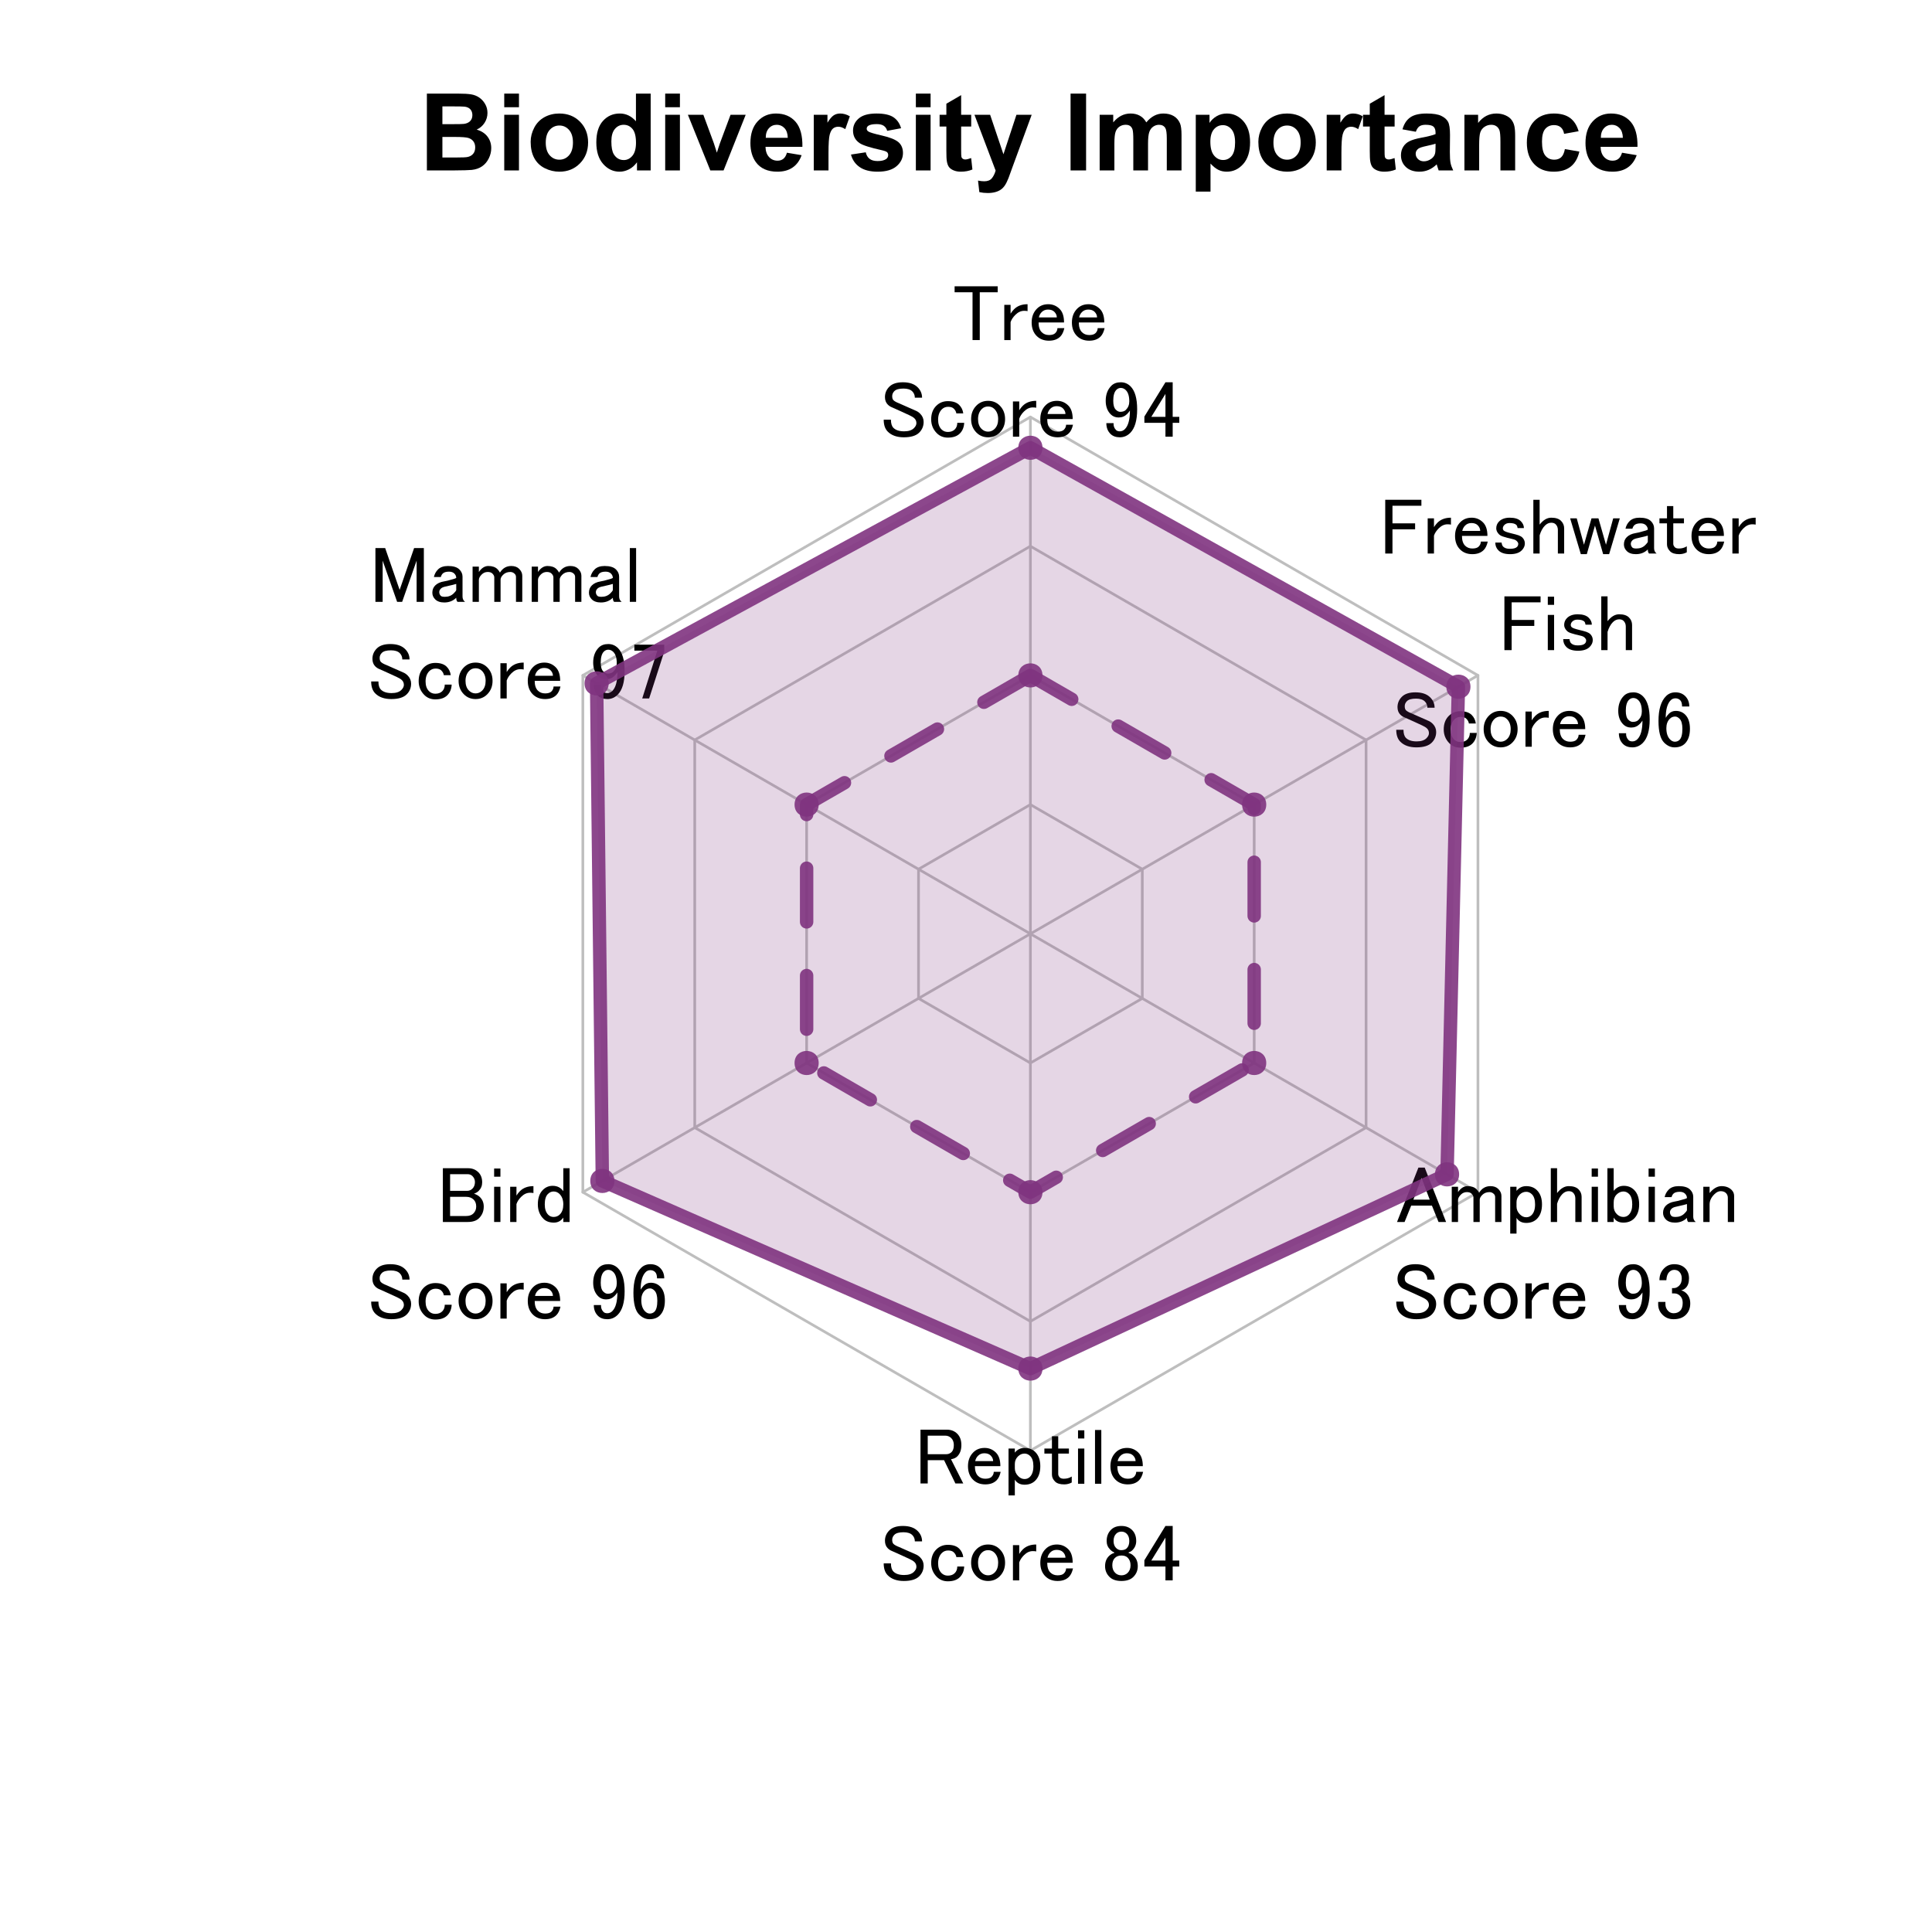 <?xml version="1.0" encoding="UTF-8"?>
<svg xmlns="http://www.w3.org/2000/svg" xmlns:xlink="http://www.w3.org/1999/xlink" width="432pt" height="432pt" viewBox="0 0 432 432" version="1.1">
<defs>
<g>
<symbol overflow="visible" id="glyph0-0">
<path style="stroke:none;" d="M 3 0 L 3 -15 L 15 -15 L 15 0 Z M 3.375 -0.375 L 14.625 -0.375 L 14.625 -14.625 L 3.375 -14.625 Z M 3.375 -0.375 "/>
</symbol>
<symbol overflow="visible" id="glyph0-1">
<path style="stroke:none;" d="M 1.758 -17.18 L 8.625 -17.18 C 9.984 -17.18 10.996 -17.121 11.664 -17.008 C 12.332 -16.895 12.93 -16.66 13.457 -16.301 C 13.984 -15.941 14.426 -15.461 14.777 -14.863 C 15.129 -14.266 15.305 -13.598 15.305 -12.855 C 15.305 -12.051 15.086 -11.312 14.652 -10.641 C 14.219 -9.969 13.633 -9.465 12.891 -9.129 C 13.938 -8.824 14.742 -8.305 15.305 -7.57 C 15.867 -6.836 16.148 -5.973 16.148 -4.98 C 16.148 -4.199 15.965 -3.438 15.602 -2.699 C 15.238 -1.961 14.742 -1.371 14.113 -0.93 C 13.484 -0.488 12.711 -0.219 11.789 -0.117 C 11.211 -0.055 9.816 -0.016 7.605 0 L 1.758 0 Z M 5.227 -14.32 L 5.227 -10.348 L 7.5 -10.348 C 8.852 -10.348 9.691 -10.367 10.02 -10.406 C 10.613 -10.477 11.078 -10.68 11.418 -11.02 C 11.758 -11.359 11.93 -11.809 11.93 -12.363 C 11.93 -12.895 11.781 -13.324 11.488 -13.656 C 11.195 -13.988 10.762 -14.191 10.184 -14.262 C 9.84 -14.301 8.852 -14.32 7.219 -14.32 Z M 5.227 -7.488 L 5.227 -2.895 L 8.438 -2.895 C 9.688 -2.895 10.48 -2.93 10.816 -3 C 11.332 -3.094 11.75 -3.32 12.074 -3.684 C 12.398 -4.047 12.562 -4.535 12.562 -5.145 C 12.562 -5.66 12.438 -6.098 12.188 -6.457 C 11.938 -6.816 11.574 -7.078 11.102 -7.242 C 10.629 -7.406 9.605 -7.488 8.027 -7.488 Z M 5.227 -7.488 "/>
</symbol>
<symbol overflow="visible" id="glyph0-2">
<path style="stroke:none;" d="M 1.723 -14.133 L 1.723 -17.18 L 5.016 -17.18 L 5.016 -14.133 Z M 1.723 0 L 1.723 -12.445 L 5.016 -12.445 L 5.016 0 Z M 1.723 0 "/>
</symbol>
<symbol overflow="visible" id="glyph0-3">
<path style="stroke:none;" d="M 0.961 -6.398 C 0.961 -7.492 1.23 -8.551 1.77 -9.574 C 2.309 -10.598 3.07 -11.379 4.059 -11.918 C 5.047 -12.457 6.152 -12.727 7.371 -12.727 C 9.254 -12.727 10.797 -12.113 12 -10.891 C 13.203 -9.668 13.805 -8.125 13.805 -6.258 C 13.805 -4.375 13.195 -2.812 11.98 -1.574 C 10.766 -0.336 9.238 0.281 7.395 0.281 C 6.254 0.281 5.164 0.023 4.129 -0.492 C 3.094 -1.008 2.309 -1.762 1.77 -2.758 C 1.23 -3.754 0.961 -4.969 0.961 -6.398 Z M 4.336 -6.223 C 4.336 -4.988 4.629 -4.043 5.215 -3.387 C 5.801 -2.73 6.523 -2.402 7.383 -2.402 C 8.242 -2.402 8.961 -2.73 9.543 -3.387 C 10.125 -4.043 10.418 -4.996 10.418 -6.246 C 10.418 -7.465 10.125 -8.402 9.543 -9.059 C 8.961 -9.715 8.242 -10.043 7.383 -10.043 C 6.523 -10.043 5.801 -9.715 5.215 -9.059 C 4.629 -8.402 4.336 -7.457 4.336 -6.223 Z M 4.336 -6.223 "/>
</symbol>
<symbol overflow="visible" id="glyph0-4">
<path style="stroke:none;" d="M 13.137 0 L 10.078 0 L 10.078 -1.828 C 9.57 -1.117 8.969 -0.586 8.277 -0.238 C 7.586 0.109 6.891 0.281 6.188 0.281 C 4.758 0.281 3.531 -0.293 2.512 -1.445 C 1.492 -2.598 0.984 -4.207 0.984 -6.27 C 0.984 -8.379 1.48 -9.98 2.473 -11.078 C 3.465 -12.176 4.719 -12.727 6.234 -12.727 C 7.625 -12.727 8.828 -12.148 9.844 -10.992 L 9.844 -17.18 L 13.137 -17.18 Z M 4.348 -6.492 C 4.348 -5.164 4.531 -4.203 4.898 -3.609 C 5.43 -2.75 6.172 -2.32 7.125 -2.32 C 7.883 -2.32 8.527 -2.641 9.059 -3.285 C 9.59 -3.93 9.855 -4.895 9.855 -6.176 C 9.855 -7.605 9.598 -8.633 9.082 -9.262 C 8.566 -9.891 7.906 -10.207 7.102 -10.207 C 6.32 -10.207 5.664 -9.895 5.137 -9.273 C 4.609 -8.652 4.348 -7.727 4.348 -6.492 Z M 4.348 -6.492 "/>
</symbol>
<symbol overflow="visible" id="glyph0-5">
<path style="stroke:none;" d="M 5.145 0 L 0.129 -12.445 L 3.586 -12.445 L 5.93 -6.094 L 6.609 -3.973 C 6.789 -4.512 6.902 -4.867 6.949 -5.039 C 7.059 -5.391 7.176 -5.742 7.301 -6.094 L 9.668 -12.445 L 13.055 -12.445 L 8.109 0 Z M 5.145 0 "/>
</symbol>
<symbol overflow="visible" id="glyph0-6">
<path style="stroke:none;" d="M 8.93 -3.961 L 12.211 -3.41 C 11.789 -2.207 11.121 -1.289 10.211 -0.66 C 9.301 -0.031 8.164 0.281 6.797 0.281 C 4.633 0.281 3.031 -0.426 1.992 -1.84 C 1.172 -2.973 0.762 -4.402 0.762 -6.129 C 0.762 -8.191 1.301 -9.805 2.379 -10.973 C 3.457 -12.141 4.82 -12.727 6.469 -12.727 C 8.32 -12.727 9.781 -12.113 10.852 -10.891 C 11.922 -9.668 12.434 -7.797 12.387 -5.273 L 4.137 -5.273 C 4.16 -4.297 4.426 -3.535 4.934 -2.992 C 5.441 -2.449 6.074 -2.18 6.832 -2.18 C 7.348 -2.18 7.781 -2.32 8.133 -2.602 C 8.484 -2.883 8.75 -3.336 8.93 -3.961 Z M 9.117 -7.289 C 9.094 -8.242 8.848 -8.965 8.379 -9.461 C 7.91 -9.957 7.34 -10.207 6.668 -10.207 C 5.949 -10.207 5.355 -9.945 4.887 -9.422 C 4.418 -8.898 4.188 -8.188 4.195 -7.289 Z M 9.117 -7.289 "/>
</symbol>
<symbol overflow="visible" id="glyph0-7">
<path style="stroke:none;" d="M 4.875 0 L 1.582 0 L 1.582 -12.445 L 4.641 -12.445 L 4.641 -10.676 C 5.164 -11.512 5.633 -12.062 6.051 -12.328 C 6.469 -12.594 6.945 -12.727 7.477 -12.727 C 8.227 -12.727 8.949 -12.52 9.645 -12.105 L 8.625 -9.234 C 8.07 -9.594 7.555 -9.773 7.078 -9.773 C 6.617 -9.773 6.227 -9.645 5.906 -9.391 C 5.586 -9.137 5.332 -8.68 5.148 -8.016 C 4.965 -7.352 4.875 -5.961 4.875 -3.844 Z M 4.875 0 "/>
</symbol>
<symbol overflow="visible" id="glyph0-8">
<path style="stroke:none;" d="M 0.562 -3.551 L 3.867 -4.055 C 4.008 -3.414 4.293 -2.926 4.723 -2.594 C 5.152 -2.262 5.754 -2.098 6.527 -2.098 C 7.379 -2.098 8.02 -2.254 8.449 -2.566 C 8.738 -2.785 8.883 -3.078 8.883 -3.445 C 8.883 -3.695 8.805 -3.902 8.648 -4.066 C 8.484 -4.223 8.117 -4.367 7.547 -4.5 C 4.891 -5.086 3.207 -5.621 2.496 -6.105 C 1.512 -6.777 1.02 -7.711 1.02 -8.906 C 1.02 -9.984 1.445 -10.891 2.297 -11.625 C 3.148 -12.359 4.469 -12.727 6.258 -12.727 C 7.961 -12.727 9.227 -12.449 10.055 -11.895 C 10.883 -11.34 11.453 -10.52 11.766 -9.434 L 8.66 -8.859 C 8.527 -9.344 8.273 -9.715 7.902 -9.973 C 7.531 -10.23 7.004 -10.359 6.316 -10.359 C 5.449 -10.359 4.828 -10.238 4.453 -9.996 C 4.203 -9.824 4.078 -9.602 4.078 -9.328 C 4.078 -9.094 4.188 -8.895 4.406 -8.73 C 4.703 -8.512 5.727 -8.203 7.48 -7.805 C 9.234 -7.406 10.461 -6.918 11.156 -6.34 C 11.844 -5.754 12.188 -4.938 12.188 -3.891 C 12.188 -2.75 11.711 -1.77 10.758 -0.949 C 9.805 -0.129 8.395 0.281 6.527 0.281 C 4.832 0.281 3.488 -0.062 2.5 -0.75 C 1.512 -1.438 0.867 -2.371 0.562 -3.551 Z M 0.562 -3.551 "/>
</symbol>
<symbol overflow="visible" id="glyph0-9">
<path style="stroke:none;" d="M 7.43 -12.445 L 7.43 -9.82 L 5.18 -9.82 L 5.18 -4.805 C 5.18 -3.789 5.199 -3.195 5.242 -3.027 C 5.285 -2.859 5.383 -2.723 5.535 -2.613 C 5.688 -2.504 5.875 -2.449 6.094 -2.449 C 6.398 -2.449 6.84 -2.555 7.418 -2.766 L 7.699 -0.211 C 6.934 0.117 6.066 0.281 5.098 0.281 C 4.504 0.281 3.969 0.184 3.492 -0.016 C 3.016 -0.215 2.664 -0.473 2.441 -0.789 C 2.219 -1.105 2.066 -1.535 1.98 -2.074 C 1.91 -2.457 1.875 -3.23 1.875 -4.395 L 1.875 -9.82 L 0.363 -9.82 L 0.363 -12.445 L 1.875 -12.445 L 1.875 -14.918 L 5.18 -16.84 L 5.18 -12.445 Z M 7.43 -12.445 "/>
</symbol>
<symbol overflow="visible" id="glyph0-10">
<path style="stroke:none;" d="M 0.164 -12.445 L 3.668 -12.445 L 6.645 -3.609 L 9.551 -12.445 L 12.961 -12.445 L 8.566 -0.469 L 7.781 1.699 C 7.492 2.426 7.215 2.98 6.953 3.363 C 6.691 3.746 6.391 4.055 6.051 4.293 C 5.711 4.531 5.293 4.719 4.797 4.852 C 4.301 4.984 3.742 5.051 3.117 5.051 C 2.484 5.051 1.863 4.984 1.254 4.852 L 0.961 2.273 C 1.477 2.375 1.941 2.426 2.355 2.426 C 3.121 2.426 3.688 2.199 4.055 1.75 C 4.422 1.301 4.703 0.73 4.898 0.035 Z M 0.164 -12.445 "/>
</symbol>
<symbol overflow="visible" id="glyph0-11">
<path style="stroke:none;" d=""/>
</symbol>
<symbol overflow="visible" id="glyph0-12">
<path style="stroke:none;" d="M 1.641 0 L 1.641 -17.18 L 5.109 -17.18 L 5.109 0 Z M 1.641 0 "/>
</symbol>
<symbol overflow="visible" id="glyph0-13">
<path style="stroke:none;" d="M 1.477 -12.445 L 4.512 -12.445 L 4.512 -10.746 C 5.598 -12.066 6.891 -12.727 8.391 -12.727 C 9.188 -12.727 9.879 -12.562 10.465 -12.234 C 11.051 -11.906 11.531 -11.41 11.906 -10.746 C 12.453 -11.41 13.043 -11.906 13.676 -12.234 C 14.309 -12.562 14.984 -12.727 15.703 -12.727 C 16.617 -12.727 17.391 -12.539 18.023 -12.168 C 18.656 -11.797 19.129 -11.254 19.441 -10.535 C 19.668 -10.004 19.781 -9.145 19.781 -7.957 L 19.781 0 L 16.488 0 L 16.488 -7.113 C 16.488 -8.348 16.375 -9.145 16.148 -9.504 C 15.844 -9.973 15.375 -10.207 14.742 -10.207 C 14.281 -10.207 13.848 -10.066 13.441 -9.785 C 13.035 -9.504 12.742 -9.09 12.562 -8.547 C 12.383 -8.004 12.293 -7.148 12.293 -5.977 L 12.293 0 L 9 0 L 9 -6.82 C 9 -8.031 8.941 -8.812 8.824 -9.164 C 8.707 -9.516 8.523 -9.777 8.277 -9.949 C 8.031 -10.121 7.699 -10.207 7.277 -10.207 C 6.77 -10.207 6.312 -10.07 5.906 -9.797 C 5.5 -9.523 5.207 -9.129 5.031 -8.613 C 4.855 -8.098 4.77 -7.242 4.77 -6.047 L 4.77 0 L 1.477 0 Z M 1.477 -12.445 "/>
</symbol>
<symbol overflow="visible" id="glyph0-14">
<path style="stroke:none;" d="M 1.629 -12.445 L 4.699 -12.445 L 4.699 -10.617 C 5.098 -11.242 5.637 -11.75 6.316 -12.141 C 6.996 -12.531 7.75 -12.727 8.578 -12.727 C 10.023 -12.727 11.25 -12.16 12.258 -11.027 C 13.266 -9.895 13.77 -8.316 13.77 -6.293 C 13.77 -4.215 13.262 -2.598 12.246 -1.445 C 11.23 -0.293 10 0.281 8.555 0.281 C 7.867 0.281 7.242 0.145 6.684 -0.129 C 6.125 -0.402 5.539 -0.871 4.922 -1.535 L 4.922 4.734 L 1.629 4.734 Z M 4.887 -6.434 C 4.887 -5.035 5.164 -4 5.719 -3.332 C 6.273 -2.664 6.949 -2.332 7.746 -2.332 C 8.512 -2.332 9.148 -2.637 9.656 -3.25 C 10.164 -3.863 10.418 -4.871 10.418 -6.27 C 10.418 -7.574 10.156 -8.543 9.633 -9.176 C 9.109 -9.809 8.461 -10.125 7.688 -10.125 C 6.883 -10.125 6.215 -9.812 5.684 -9.191 C 5.152 -8.57 4.887 -7.652 4.887 -6.434 Z M 4.887 -6.434 "/>
</symbol>
<symbol overflow="visible" id="glyph0-15">
<path style="stroke:none;" d="M 4.184 -8.648 L 1.195 -9.188 C 1.531 -10.391 2.109 -11.281 2.93 -11.859 C 3.75 -12.438 4.969 -12.727 6.586 -12.727 C 8.055 -12.727 9.148 -12.551 9.867 -12.203 C 10.586 -11.855 11.09 -11.414 11.383 -10.879 C 11.676 -10.344 11.824 -9.363 11.824 -7.934 L 11.789 -4.09 C 11.789 -2.996 11.84 -2.188 11.945 -1.668 C 12.051 -1.148 12.25 -0.594 12.539 0 L 9.281 0 C 9.195 -0.219 9.09 -0.543 8.965 -0.973 C 8.91 -1.168 8.871 -1.297 8.848 -1.359 C 8.285 -0.812 7.684 -0.402 7.043 -0.129 C 6.402 0.145 5.719 0.281 4.992 0.281 C 3.711 0.281 2.699 -0.066 1.961 -0.762 C 1.223 -1.457 0.855 -2.336 0.855 -3.398 C 0.855 -4.102 1.023 -4.727 1.359 -5.277 C 1.695 -5.828 2.164 -6.25 2.77 -6.543 C 3.375 -6.836 4.25 -7.094 5.391 -7.312 C 6.93 -7.602 7.996 -7.871 8.59 -8.121 L 8.59 -8.449 C 8.59 -9.082 8.434 -9.531 8.121 -9.801 C 7.809 -10.07 7.219 -10.207 6.352 -10.207 C 5.766 -10.207 5.309 -10.09 4.98 -9.859 C 4.652 -9.629 4.387 -9.227 4.184 -8.648 Z M 8.59 -5.977 C 8.168 -5.836 7.5 -5.668 6.586 -5.473 C 5.672 -5.277 5.074 -5.086 4.793 -4.898 C 4.363 -4.594 4.148 -4.207 4.148 -3.738 C 4.148 -3.277 4.32 -2.879 4.664 -2.543 C 5.008 -2.207 5.445 -2.039 5.977 -2.039 C 6.57 -2.039 7.137 -2.234 7.676 -2.625 C 8.074 -2.922 8.336 -3.285 8.461 -3.715 C 8.547 -3.996 8.59 -4.531 8.59 -5.32 Z M 8.59 -5.977 "/>
</symbol>
<symbol overflow="visible" id="glyph0-16">
<path style="stroke:none;" d="M 13.043 0 L 9.75 0 L 9.75 -6.352 C 9.75 -7.695 9.68 -8.562 9.539 -8.957 C 9.398 -9.352 9.168 -9.66 8.852 -9.879 C 8.535 -10.098 8.156 -10.207 7.711 -10.207 C 7.141 -10.207 6.629 -10.051 6.176 -9.738 C 5.723 -9.426 5.41 -9.012 5.242 -8.496 C 5.074 -7.98 4.992 -7.027 4.992 -5.637 L 4.992 0 L 1.699 0 L 1.699 -12.445 L 4.758 -12.445 L 4.758 -10.617 C 5.844 -12.023 7.211 -12.727 8.859 -12.727 C 9.586 -12.727 10.25 -12.594 10.852 -12.332 C 11.453 -12.07 11.906 -11.738 12.215 -11.332 C 12.523 -10.926 12.738 -10.465 12.859 -9.949 C 12.98 -9.434 13.043 -8.695 13.043 -7.734 Z M 13.043 0 "/>
</symbol>
<symbol overflow="visible" id="glyph0-17">
<path style="stroke:none;" d="M 12.574 -8.766 L 9.328 -8.18 C 9.219 -8.828 8.969 -9.316 8.582 -9.645 C 8.195 -9.973 7.695 -10.137 7.078 -10.137 C 6.258 -10.137 5.602 -9.852 5.113 -9.285 C 4.625 -8.719 4.383 -7.773 4.383 -6.445 C 4.383 -4.969 4.629 -3.926 5.125 -3.316 C 5.621 -2.707 6.289 -2.402 7.125 -2.402 C 7.75 -2.402 8.262 -2.578 8.66 -2.934 C 9.059 -3.289 9.34 -3.902 9.504 -4.77 L 12.738 -4.219 C 12.402 -2.734 11.758 -1.613 10.805 -0.855 C 9.852 -0.098 8.574 0.281 6.973 0.281 C 5.152 0.281 3.699 -0.293 2.617 -1.441 C 1.535 -2.59 0.996 -4.18 0.996 -6.211 C 0.996 -8.266 1.539 -9.863 2.625 -11.008 C 3.711 -12.152 5.18 -12.727 7.031 -12.727 C 8.547 -12.727 9.75 -12.398 10.645 -11.746 C 11.539 -11.094 12.184 -10.102 12.574 -8.766 Z M 12.574 -8.766 "/>
</symbol>
<symbol overflow="visible" id="glyph1-0">
<path style="stroke:none;" d="M 3.727 -11.812 L 3.727 -1.055 L 14.344 -1.055 L 14.344 -11.812 Z M 2.32 -13.148 L 15.75 -13.148 L 15.75 0.281 L 2.32 0.281 Z M 2.32 -13.148 "/>
</symbol>
<symbol overflow="visible" id="glyph1-1">
<path style="stroke:none;" d="M 0.492 -12.234 L 10.125 -12.234 L 10.125 -10.898 L 6.117 -10.898 L 6.117 -0.211 L 4.5 -0.211 L 4.5 -10.898 L 0.492 -10.898 Z M 0.492 -12.234 "/>
</symbol>
<symbol overflow="visible" id="glyph1-2">
<path style="stroke:none;" d="M 3.164 -7.102 C 3.914 -7.852 4.922 -8.227 6.188 -8.227 L 6.188 -6.68 C 6 -6.727 5.742 -6.75 5.414 -6.75 C 4.711 -6.75 4.055 -6.445 3.445 -5.836 C 2.93 -5.32 2.578 -4.781 2.391 -4.219 L 2.391 -0.211 L 0.984 -0.211 L 0.984 -8.086 L 2.391 -8.086 L 2.391 -6.117 C 2.625 -6.492 2.883 -6.82 3.164 -7.102 Z M 3.164 -7.102 "/>
</symbol>
<symbol overflow="visible" id="glyph1-3">
<path style="stroke:none;" d="M 0.844 -4.148 C 0.844 -5.414 1.242 -6.445 2.039 -7.242 C 2.695 -7.898 3.539 -8.227 4.57 -8.227 C 5.555 -8.227 6.398 -7.875 7.102 -7.172 C 7.758 -6.516 8.086 -5.508 8.086 -4.148 L 2.391 -4.148 C 2.391 -3.164 2.625 -2.438 3.094 -1.969 C 3.516 -1.547 4.055 -1.336 4.711 -1.336 C 5.367 -1.336 5.836 -1.477 6.117 -1.758 C 6.445 -2.086 6.609 -2.461 6.609 -2.883 L 8.156 -2.883 C 7.969 -2.039 7.664 -1.406 7.242 -0.984 C 6.633 -0.375 5.789 -0.07 4.711 -0.07 C 3.586 -0.07 2.672 -0.422 1.969 -1.125 C 1.219 -1.875 0.844 -2.883 0.844 -4.148 Z M 4.5 -7.031 C 3.938 -7.031 3.469 -6.844 3.094 -6.469 C 2.766 -6.141 2.555 -5.742 2.461 -5.273 L 6.469 -5.273 C 6.469 -5.742 6.281 -6.164 5.906 -6.539 C 5.578 -6.867 5.109 -7.031 4.5 -7.031 Z M 4.5 -7.031 "/>
</symbol>
<symbol overflow="visible" id="glyph1-4">
<path style="stroke:none;" d="M 1.336 -9.07 C 1.336 -9.961 1.664 -10.734 2.32 -11.391 C 2.977 -12.047 3.984 -12.375 5.344 -12.375 C 6.797 -12.375 7.898 -12 8.648 -11.25 C 9.305 -10.594 9.633 -9.82 9.633 -8.93 L 8.016 -8.93 C 8.016 -9.492 7.828 -9.961 7.453 -10.336 C 7.031 -10.758 6.375 -10.969 5.484 -10.969 C 4.5 -10.969 3.82 -10.781 3.445 -10.406 C 3.117 -10.078 2.953 -9.703 2.953 -9.281 C 2.953 -8.859 3.047 -8.555 3.234 -8.367 C 3.469 -8.133 3.891 -7.898 4.5 -7.664 C 5.578 -7.195 6.797 -6.656 8.156 -6.047 C 8.531 -5.906 8.883 -5.672 9.211 -5.344 C 9.727 -4.828 9.984 -4.219 9.984 -3.516 C 9.984 -2.578 9.656 -1.781 9 -1.125 C 8.297 -0.422 7.148 -0.07 5.555 -0.07 C 4.008 -0.07 2.812 -0.492 1.969 -1.336 C 1.359 -1.945 1.055 -2.836 1.055 -4.008 L 2.672 -4.008 C 2.672 -3.164 2.859 -2.555 3.234 -2.18 C 3.75 -1.664 4.547 -1.406 5.625 -1.406 C 6.609 -1.406 7.336 -1.641 7.805 -2.109 C 8.18 -2.484 8.367 -2.859 8.367 -3.234 C 8.367 -3.656 8.227 -4.008 7.945 -4.289 C 7.711 -4.523 7.336 -4.758 6.82 -4.992 C 6.352 -5.227 5.742 -5.508 4.992 -5.836 C 4.148 -6.211 3.469 -6.516 2.953 -6.75 C 2.578 -6.891 2.25 -7.102 1.969 -7.383 C 1.547 -7.805 1.336 -8.367 1.336 -9.07 Z M 1.336 -9.07 "/>
</symbol>
<symbol overflow="visible" id="glyph1-5">
<path style="stroke:none;" d="M 0.844 -4.078 C 0.844 -5.344 1.219 -6.352 1.969 -7.102 C 2.672 -7.805 3.539 -8.156 4.57 -8.156 C 5.695 -8.156 6.539 -7.875 7.102 -7.312 C 7.617 -6.797 7.922 -6.164 8.016 -5.414 L 6.469 -5.414 C 6.422 -5.789 6.234 -6.141 5.906 -6.469 C 5.625 -6.75 5.203 -6.891 4.641 -6.891 C 4.078 -6.891 3.609 -6.703 3.234 -6.328 C 2.672 -5.766 2.391 -4.992 2.391 -4.008 C 2.391 -3.07 2.648 -2.344 3.164 -1.828 C 3.539 -1.453 4.008 -1.266 4.57 -1.266 C 5.227 -1.266 5.742 -1.453 6.117 -1.828 C 6.492 -2.203 6.68 -2.695 6.68 -3.305 L 8.227 -3.305 C 8.18 -2.32 7.852 -1.523 7.242 -0.914 C 6.633 -0.305 5.742 0 4.57 0 C 3.586 0 2.766 -0.328 2.109 -0.984 C 1.266 -1.828 0.844 -2.859 0.844 -4.078 Z M 0.844 -4.078 "/>
</symbol>
<symbol overflow="visible" id="glyph1-6">
<path style="stroke:none;" d="M 0.773 -4.148 C 0.773 -5.367 1.172 -6.375 1.969 -7.172 C 2.672 -7.875 3.539 -8.227 4.57 -8.227 C 5.602 -8.227 6.469 -7.875 7.172 -7.172 C 7.969 -6.375 8.367 -5.367 8.367 -4.148 C 8.367 -2.93 7.969 -1.922 7.172 -1.125 C 6.469 -0.422 5.602 -0.07 4.57 -0.07 C 3.539 -0.07 2.672 -0.422 1.969 -1.125 C 1.172 -1.922 0.773 -2.93 0.773 -4.148 Z M 4.57 -6.961 C 4.008 -6.961 3.539 -6.773 3.164 -6.398 C 2.602 -5.836 2.32 -5.086 2.32 -4.148 C 2.32 -3.211 2.578 -2.484 3.094 -1.969 C 3.516 -1.547 4.008 -1.336 4.57 -1.336 C 5.133 -1.336 5.625 -1.547 6.047 -1.969 C 6.562 -2.484 6.82 -3.211 6.82 -4.148 C 6.82 -5.086 6.539 -5.836 5.977 -6.398 C 5.602 -6.773 5.133 -6.961 4.57 -6.961 Z M 4.57 -6.961 "/>
</symbol>
<symbol overflow="visible" id="glyph1-7">
<path style="stroke:none;" d=""/>
</symbol>
<symbol overflow="visible" id="glyph1-8">
<path style="stroke:none;" d="M 0.984 -8.227 C 0.984 -9.633 1.406 -10.758 2.25 -11.602 C 2.766 -12.117 3.469 -12.375 4.359 -12.375 C 5.203 -12.375 5.93 -12.07 6.539 -11.461 C 7.523 -10.477 8.016 -8.766 8.016 -6.328 C 8.016 -3.844 7.5 -2.086 6.469 -1.055 C 5.812 -0.398 5.039 -0.07 4.148 -0.07 C 3.258 -0.07 2.555 -0.328 2.039 -0.844 C 1.43 -1.453 1.125 -2.25 1.125 -3.234 L 2.742 -3.234 C 2.695 -2.625 2.883 -2.109 3.305 -1.688 C 3.492 -1.5 3.773 -1.406 4.148 -1.406 C 4.57 -1.406 4.945 -1.57 5.273 -1.898 C 6.023 -2.648 6.398 -4.031 6.398 -6.047 C 6.211 -5.766 6 -5.508 5.766 -5.273 C 5.25 -4.758 4.617 -4.5 3.867 -4.5 C 3.164 -4.5 2.578 -4.734 2.109 -5.203 C 1.359 -5.953 0.984 -6.961 0.984 -8.227 Z M 4.359 -11.109 C 3.984 -11.109 3.656 -10.969 3.375 -10.688 C 2.906 -10.219 2.672 -9.398 2.672 -8.227 C 2.672 -7.289 2.859 -6.633 3.234 -6.258 C 3.562 -5.93 3.891 -5.766 4.219 -5.766 C 4.781 -5.766 5.203 -5.906 5.484 -6.188 C 6 -6.703 6.258 -7.336 6.258 -8.086 C 6.258 -9.258 6 -10.102 5.484 -10.617 C 5.156 -10.945 4.781 -11.109 4.359 -11.109 Z M 4.359 -11.109 "/>
</symbol>
<symbol overflow="visible" id="glyph1-9">
<path style="stroke:none;" d="M 5.344 -12.375 L 6.961 -12.375 L 6.961 -4.641 L 8.438 -4.641 L 8.438 -3.305 L 6.961 -3.305 L 6.961 -0.211 L 5.344 -0.211 L 5.344 -3.305 L 0.633 -3.305 L 0.633 -4.711 Z M 5.344 -9.773 L 2.18 -4.641 L 5.344 -4.641 Z M 5.344 -9.773 "/>
</symbol>
<symbol overflow="visible" id="glyph1-10">
<path style="stroke:none;" d="M 1.266 -12.234 L 3.445 -12.234 L 6.68 -2.883 L 9.914 -12.234 L 12.094 -12.234 L 12.094 -0.211 L 10.477 -0.211 L 10.477 -9.422 L 7.242 -0.211 L 6.117 -0.211 L 2.883 -9.422 L 2.883 -0.211 L 1.266 -0.211 Z M 1.266 -12.234 "/>
</symbol>
<symbol overflow="visible" id="glyph1-11">
<path style="stroke:none;" d="M 0.984 -5.766 C 1.125 -6.422 1.43 -6.984 1.898 -7.453 C 2.414 -7.969 3.164 -8.227 4.148 -8.227 C 5.32 -8.227 6.164 -7.969 6.68 -7.453 C 7.148 -6.984 7.383 -6.445 7.383 -5.836 L 7.383 -1.406 C 7.383 -0.891 7.57 -0.492 7.945 -0.211 L 6.258 -0.211 C 6.07 -0.398 5.977 -0.703 5.977 -1.125 C 5.273 -0.422 4.383 -0.07 3.305 -0.07 C 2.414 -0.07 1.734 -0.305 1.266 -0.773 C 0.844 -1.195 0.633 -1.688 0.633 -2.25 C 0.633 -2.906 0.844 -3.445 1.266 -3.867 C 1.734 -4.336 2.391 -4.641 3.234 -4.781 C 3.797 -4.875 4.289 -4.992 4.711 -5.133 C 5.32 -5.273 5.742 -5.414 5.977 -5.555 C 5.977 -5.93 5.836 -6.258 5.555 -6.539 C 5.273 -6.82 4.875 -6.961 4.359 -6.961 C 3.703 -6.961 3.234 -6.82 2.953 -6.539 C 2.766 -6.352 2.625 -6.094 2.531 -5.766 Z M 5.977 -4.219 C 5.695 -4.125 5.438 -4.055 5.203 -4.008 C 4.406 -3.82 3.797 -3.68 3.375 -3.586 C 3 -3.492 2.719 -3.352 2.531 -3.164 C 2.297 -2.93 2.18 -2.672 2.18 -2.391 C 2.18 -2.062 2.297 -1.781 2.531 -1.547 C 2.672 -1.406 2.977 -1.336 3.445 -1.336 C 4.242 -1.336 4.898 -1.594 5.414 -2.109 C 5.742 -2.438 5.93 -2.672 5.977 -2.812 Z M 5.977 -4.219 "/>
</symbol>
<symbol overflow="visible" id="glyph1-12">
<path style="stroke:none;" d="M 2.461 -0.211 L 1.055 -0.211 L 1.055 -8.086 L 2.461 -8.086 L 2.461 -6.891 C 3.07 -7.781 3.773 -8.227 4.57 -8.227 C 5.461 -8.227 6.141 -7.992 6.609 -7.523 C 6.844 -7.289 7.031 -7.031 7.172 -6.75 C 7.781 -7.734 8.625 -8.227 9.703 -8.227 C 10.453 -8.227 11.039 -8.016 11.461 -7.594 C 11.93 -7.125 12.164 -6.609 12.164 -6.047 L 12.164 -0.211 L 10.758 -0.211 L 10.758 -5.766 C 10.758 -6.047 10.664 -6.281 10.477 -6.469 C 10.195 -6.75 9.867 -6.891 9.492 -6.891 C 8.836 -6.891 8.297 -6.68 7.875 -6.258 C 7.5 -5.883 7.312 -5.531 7.312 -5.203 L 7.312 -0.211 L 5.906 -0.211 L 5.906 -5.695 C 5.906 -5.977 5.766 -6.258 5.484 -6.539 C 5.25 -6.773 4.898 -6.891 4.43 -6.891 C 3.914 -6.891 3.469 -6.703 3.094 -6.328 C 2.672 -5.906 2.461 -5.508 2.461 -5.133 Z M 2.461 -0.211 "/>
</symbol>
<symbol overflow="visible" id="glyph1-13">
<path style="stroke:none;" d="M 1.195 -12.234 L 2.602 -12.234 L 2.602 -0.211 L 1.195 -0.211 Z M 1.195 -12.234 "/>
</symbol>
<symbol overflow="visible" id="glyph1-14">
<path style="stroke:none;" d="M 1.195 -12.234 L 7.875 -12.234 L 7.875 -10.688 L 4.5 -0.211 L 2.953 -0.211 L 6.328 -10.898 L 1.195 -10.898 Z M 1.195 -12.234 "/>
</symbol>
<symbol overflow="visible" id="glyph1-15">
<path style="stroke:none;" d="M 1.195 -12.234 L 6.82 -12.234 C 7.758 -12.234 8.531 -11.93 9.141 -11.32 C 9.703 -10.758 9.984 -10.008 9.984 -9.07 C 9.984 -8.32 9.727 -7.688 9.211 -7.172 C 8.93 -6.891 8.578 -6.68 8.156 -6.539 C 8.719 -6.352 9.164 -6.094 9.492 -5.766 C 10.055 -5.203 10.336 -4.5 10.336 -3.656 C 10.336 -2.625 9.984 -1.758 9.281 -1.055 C 8.719 -0.492 7.875 -0.211 6.75 -0.211 L 1.195 -0.211 Z M 2.812 -10.898 L 2.812 -7.172 L 6.609 -7.172 C 7.078 -7.172 7.477 -7.336 7.805 -7.664 C 8.18 -8.039 8.367 -8.531 8.367 -9.141 C 8.367 -9.656 8.18 -10.102 7.805 -10.477 C 7.523 -10.758 7.172 -10.898 6.75 -10.898 Z M 2.812 -5.836 L 2.812 -1.547 L 6.398 -1.547 C 7.102 -1.547 7.641 -1.734 8.016 -2.109 C 8.438 -2.531 8.648 -3.047 8.648 -3.656 C 8.648 -4.312 8.461 -4.828 8.086 -5.203 C 7.664 -5.625 7.102 -5.836 6.398 -5.836 Z M 2.812 -5.836 "/>
</symbol>
<symbol overflow="visible" id="glyph1-16">
<path style="stroke:none;" d="M 1.195 -12.164 L 2.602 -12.164 L 2.602 -10.336 L 1.195 -10.336 Z M 1.195 -8.086 L 2.602 -8.086 L 2.602 -0.211 L 1.195 -0.211 Z M 1.195 -8.086 "/>
</symbol>
<symbol overflow="visible" id="glyph1-17">
<path style="stroke:none;" d="M 6.609 -12.234 L 8.016 -12.234 L 8.016 -0.211 L 6.609 -0.211 L 6.609 -1.195 C 6.094 -0.445 5.391 -0.07 4.5 -0.07 C 3.516 -0.07 2.742 -0.352 2.18 -0.914 C 1.336 -1.758 0.914 -2.836 0.914 -4.148 C 0.914 -5.555 1.289 -6.633 2.039 -7.383 C 2.648 -7.992 3.375 -8.297 4.219 -8.297 C 5.25 -8.297 6.047 -7.898 6.609 -7.102 Z M 4.43 -7.031 C 3.961 -7.031 3.539 -6.844 3.164 -6.469 C 2.695 -6 2.461 -5.227 2.461 -4.148 C 2.461 -3.117 2.719 -2.344 3.234 -1.828 C 3.562 -1.5 3.961 -1.336 4.43 -1.336 C 4.992 -1.336 5.461 -1.523 5.836 -1.898 C 6.352 -2.414 6.609 -3.164 6.609 -4.148 C 6.609 -5.133 6.328 -5.906 5.766 -6.469 C 5.391 -6.844 4.945 -7.031 4.43 -7.031 Z M 4.43 -7.031 "/>
</symbol>
<symbol overflow="visible" id="glyph1-18">
<path style="stroke:none;" d="M 0.984 -5.977 C 0.984 -8.555 1.547 -10.406 2.672 -11.531 C 3.234 -12.094 3.938 -12.375 4.781 -12.375 C 5.672 -12.375 6.398 -12.094 6.961 -11.531 C 7.57 -10.922 7.875 -10.148 7.875 -9.211 L 6.258 -9.211 C 6.258 -9.867 6.117 -10.336 5.836 -10.617 C 5.555 -10.898 5.203 -11.039 4.781 -11.039 C 4.359 -11.039 4.008 -10.898 3.727 -10.617 C 2.977 -9.867 2.602 -8.555 2.602 -6.68 C 2.789 -7.008 3.023 -7.312 3.305 -7.594 C 3.727 -8.016 4.242 -8.227 4.852 -8.227 C 5.695 -8.227 6.398 -7.945 6.961 -7.383 C 7.664 -6.68 8.016 -5.625 8.016 -4.219 C 8.016 -2.766 7.641 -1.664 6.891 -0.914 C 6.328 -0.352 5.555 -0.07 4.57 -0.07 C 3.727 -0.07 2.953 -0.422 2.25 -1.125 C 1.406 -1.969 0.984 -3.586 0.984 -5.977 Z M 4.711 -6.961 C 4.242 -6.961 3.844 -6.797 3.516 -6.469 C 3 -5.953 2.742 -5.25 2.742 -4.359 C 2.742 -3.234 3.023 -2.391 3.586 -1.828 C 3.914 -1.5 4.266 -1.336 4.641 -1.336 C 5.062 -1.336 5.414 -1.477 5.695 -1.758 C 6.117 -2.18 6.328 -3 6.328 -4.219 C 6.328 -5.297 6.117 -6.047 5.695 -6.469 C 5.367 -6.797 5.039 -6.961 4.711 -6.961 Z M 4.711 -6.961 "/>
</symbol>
<symbol overflow="visible" id="glyph1-19">
<path style="stroke:none;" d="M 1.477 -12.305 L 7.383 -12.305 C 8.32 -12.305 9.094 -12 9.703 -11.391 C 10.312 -10.781 10.617 -9.938 10.617 -8.859 C 10.617 -7.781 10.312 -6.938 9.703 -6.328 C 9.375 -6 8.906 -5.789 8.297 -5.695 L 11.039 -0.281 L 9.281 -0.281 L 6.75 -5.484 L 3.094 -5.484 L 3.094 -0.281 L 1.477 -0.281 Z M 3.094 -10.969 L 3.094 -6.82 L 7.242 -6.82 C 7.711 -6.82 8.109 -6.984 8.438 -7.312 C 8.766 -7.641 8.93 -8.156 8.93 -8.859 C 8.93 -9.516 8.742 -10.031 8.367 -10.406 C 7.992 -10.781 7.547 -10.969 7.031 -10.969 Z M 3.094 -10.969 "/>
</symbol>
<symbol overflow="visible" id="glyph1-20">
<path style="stroke:none;" d="M 2.32 2.391 L 0.914 2.391 L 0.914 -8.086 L 2.32 -8.086 L 2.32 -7.172 C 2.883 -7.875 3.609 -8.227 4.5 -8.227 C 5.484 -8.227 6.281 -7.922 6.891 -7.312 C 7.641 -6.562 8.016 -5.508 8.016 -4.148 C 8.016 -2.742 7.641 -1.664 6.891 -0.914 C 6.281 -0.305 5.484 0 4.5 0 C 3.516 0 2.789 -0.375 2.32 -1.125 Z M 4.5 -6.961 C 3.938 -6.961 3.445 -6.75 3.023 -6.328 C 2.555 -5.859 2.32 -5.297 2.32 -4.641 L 2.32 -3.656 C 2.32 -3 2.578 -2.414 3.094 -1.898 C 3.516 -1.477 3.984 -1.266 4.5 -1.266 C 4.969 -1.266 5.367 -1.43 5.695 -1.758 C 6.211 -2.273 6.469 -3.07 6.469 -4.148 C 6.469 -5.18 6.234 -5.93 5.766 -6.398 C 5.391 -6.773 4.969 -6.961 4.5 -6.961 Z M 4.5 -6.961 "/>
</symbol>
<symbol overflow="visible" id="glyph1-21">
<path style="stroke:none;" d="M 1.688 -10.828 L 3.094 -10.828 L 3.094 -8.086 L 5.484 -8.086 L 5.484 -6.961 L 3.094 -6.961 L 3.094 -2.391 C 3.094 -2.109 3.211 -1.852 3.445 -1.617 C 3.633 -1.43 3.938 -1.336 4.359 -1.336 C 5.016 -1.336 5.602 -1.5 6.117 -1.828 L 6.117 -0.492 C 5.602 -0.211 5.039 -0.07 4.43 -0.07 C 3.492 -0.07 2.812 -0.281 2.391 -0.703 C 1.922 -1.172 1.688 -1.688 1.688 -2.25 L 1.688 -6.961 L 0 -6.961 L 0 -8.086 L 1.688 -8.086 Z M 1.688 -10.828 "/>
</symbol>
<symbol overflow="visible" id="glyph1-22">
<path style="stroke:none;" d="M 1.195 -9 C 1.195 -10.031 1.523 -10.875 2.18 -11.531 C 2.742 -12.094 3.516 -12.375 4.5 -12.375 C 5.484 -12.375 6.281 -12.07 6.891 -11.461 C 7.5 -10.852 7.805 -10.031 7.805 -9 C 7.805 -8.203 7.523 -7.523 6.961 -6.961 C 6.727 -6.727 6.445 -6.562 6.117 -6.469 L 6.117 -6.328 C 6.539 -6.234 6.938 -6 7.312 -5.625 C 7.875 -5.062 8.156 -4.312 8.156 -3.375 C 8.156 -2.438 7.828 -1.641 7.172 -0.984 C 6.562 -0.375 5.672 -0.07 4.5 -0.07 C 3.328 -0.07 2.438 -0.375 1.828 -0.984 C 1.172 -1.641 0.844 -2.438 0.844 -3.375 C 0.844 -4.312 1.125 -5.062 1.688 -5.625 C 2.062 -6 2.461 -6.234 2.883 -6.328 L 2.883 -6.469 C 2.602 -6.562 2.297 -6.773 1.969 -7.102 C 1.453 -7.617 1.195 -8.25 1.195 -9 Z M 4.5 -11.109 C 4.031 -11.109 3.633 -10.945 3.305 -10.617 C 2.93 -10.242 2.742 -9.703 2.742 -9 C 2.742 -8.344 2.93 -7.828 3.305 -7.453 C 3.633 -7.125 4.008 -6.961 4.43 -6.961 C 4.992 -6.961 5.414 -7.102 5.695 -7.383 C 6.07 -7.758 6.258 -8.297 6.258 -9 C 6.258 -9.703 6.07 -10.242 5.695 -10.617 C 5.367 -10.945 4.969 -11.109 4.5 -11.109 Z M 4.5 -5.766 C 3.891 -5.766 3.398 -5.578 3.023 -5.203 C 2.648 -4.828 2.461 -4.289 2.461 -3.586 C 2.461 -2.883 2.672 -2.32 3.094 -1.898 C 3.469 -1.523 3.938 -1.336 4.5 -1.336 C 5.062 -1.336 5.531 -1.523 5.906 -1.898 C 6.328 -2.32 6.539 -2.883 6.539 -3.586 C 6.539 -4.289 6.328 -4.852 5.906 -5.273 C 5.578 -5.602 5.109 -5.766 4.5 -5.766 Z M 4.5 -5.766 "/>
</symbol>
<symbol overflow="visible" id="glyph1-23">
<path style="stroke:none;" d="M 0.211 -0.211 L 4.992 -12.375 L 6.398 -12.375 L 11.18 -0.211 L 9.492 -0.211 L 8.016 -3.867 L 3.375 -3.867 L 1.898 -0.211 Z M 5.695 -10.055 L 3.867 -5.203 L 7.523 -5.203 Z M 5.695 -10.055 "/>
</symbol>
<symbol overflow="visible" id="glyph1-24">
<path style="stroke:none;" d="M 1.055 -12.234 L 2.461 -12.234 L 2.461 -6.68 C 3.258 -7.711 4.125 -8.227 5.062 -8.227 C 6.047 -8.227 6.773 -7.992 7.242 -7.523 C 7.711 -7.055 7.945 -6.492 7.945 -5.836 L 7.945 -0.211 L 6.539 -0.211 L 6.539 -5.484 C 6.539 -6 6.375 -6.422 6.047 -6.75 C 5.812 -6.984 5.484 -7.102 5.062 -7.102 C 4.547 -7.102 4.078 -6.891 3.656 -6.469 C 3.141 -5.953 2.742 -5.227 2.461 -4.289 L 2.461 -0.211 L 1.055 -0.211 Z M 1.055 -12.234 "/>
</symbol>
<symbol overflow="visible" id="glyph1-25">
<path style="stroke:none;" d="M 0.914 -12.234 L 2.32 -12.234 L 2.32 -7.172 C 2.93 -7.922 3.68 -8.297 4.57 -8.297 C 5.508 -8.297 6.281 -7.992 6.891 -7.383 C 7.641 -6.633 8.016 -5.555 8.016 -4.148 C 8.016 -2.789 7.641 -1.734 6.891 -0.984 C 6.281 -0.375 5.484 -0.07 4.5 -0.07 C 3.469 -0.07 2.742 -0.445 2.32 -1.195 L 2.32 -0.211 L 0.914 -0.211 Z M 4.5 -7.031 C 3.938 -7.031 3.422 -6.797 2.953 -6.328 C 2.531 -5.906 2.32 -5.32 2.32 -4.57 L 2.32 -3.727 C 2.32 -3.023 2.555 -2.438 3.023 -1.969 C 3.445 -1.547 3.938 -1.336 4.5 -1.336 C 4.969 -1.336 5.367 -1.5 5.695 -1.828 C 6.211 -2.344 6.469 -3.117 6.469 -4.148 C 6.469 -5.227 6.234 -6 5.766 -6.469 C 5.391 -6.844 4.969 -7.031 4.5 -7.031 Z M 4.5 -7.031 "/>
</symbol>
<symbol overflow="visible" id="glyph1-26">
<path style="stroke:none;" d="M 2.461 -0.211 L 1.055 -0.211 L 1.055 -8.086 L 2.461 -8.086 L 2.461 -6.68 C 3.305 -7.711 4.195 -8.227 5.133 -8.227 C 6.07 -8.227 6.82 -7.945 7.383 -7.383 C 7.758 -7.008 7.945 -6.562 7.945 -6.047 L 7.945 -0.211 L 6.539 -0.211 L 6.539 -5.625 C 6.539 -6.047 6.398 -6.398 6.117 -6.68 C 5.836 -6.961 5.438 -7.102 4.922 -7.102 C 4.453 -7.102 3.984 -6.867 3.516 -6.398 C 2.812 -5.695 2.461 -4.945 2.461 -4.148 Z M 2.461 -0.211 "/>
</symbol>
<symbol overflow="visible" id="glyph1-27">
<path style="stroke:none;" d="M 1.195 -8.789 C 1.195 -9.867 1.547 -10.758 2.25 -11.461 C 2.859 -12.07 3.609 -12.375 4.5 -12.375 C 5.531 -12.375 6.352 -12.07 6.961 -11.461 C 7.523 -10.898 7.805 -10.148 7.805 -9.211 C 7.805 -8.273 7.57 -7.57 7.102 -7.102 C 6.773 -6.773 6.422 -6.586 6.047 -6.539 C 6.516 -6.398 6.914 -6.164 7.242 -5.836 C 7.805 -5.273 8.086 -4.523 8.086 -3.586 C 8.086 -2.555 7.758 -1.711 7.102 -1.055 C 6.445 -0.398 5.531 -0.07 4.359 -0.07 C 3.375 -0.07 2.555 -0.398 1.898 -1.055 C 1.242 -1.711 0.914 -2.484 0.914 -3.375 L 0.914 -3.938 L 2.531 -3.938 L 2.531 -3.445 C 2.531 -2.836 2.742 -2.32 3.164 -1.898 C 3.492 -1.57 3.891 -1.406 4.359 -1.406 C 4.969 -1.406 5.461 -1.594 5.836 -1.969 C 6.211 -2.344 6.398 -2.93 6.398 -3.727 C 6.398 -4.383 6.211 -4.898 5.836 -5.273 C 5.461 -5.648 5.039 -5.836 4.57 -5.836 L 4.008 -5.836 L 4.008 -7.031 L 4.43 -7.031 C 4.852 -7.031 5.25 -7.219 5.625 -7.594 C 6 -7.969 6.188 -8.508 6.188 -9.211 C 6.188 -9.82 6 -10.312 5.625 -10.688 C 5.344 -10.969 4.969 -11.109 4.5 -11.109 C 4.078 -11.109 3.703 -10.945 3.375 -10.617 C 3 -10.242 2.789 -9.633 2.742 -8.789 Z M 1.195 -8.789 "/>
</symbol>
<symbol overflow="visible" id="glyph1-28">
<path style="stroke:none;" d="M 1.406 -12.234 L 9.492 -12.234 L 9.492 -10.898 L 3.023 -10.898 L 3.023 -6.961 L 8.086 -6.961 L 8.086 -5.625 L 3.023 -5.625 L 3.023 -0.211 L 1.406 -0.211 Z M 1.406 -12.234 "/>
</symbol>
<symbol overflow="visible" id="glyph1-29">
<path style="stroke:none;" d="M 1.055 -5.836 C 1.055 -6.445 1.266 -6.961 1.688 -7.383 C 2.25 -7.945 3.047 -8.227 4.078 -8.227 C 5.203 -8.227 6.023 -7.969 6.539 -7.453 C 7.008 -6.984 7.242 -6.469 7.242 -5.906 L 5.836 -5.906 C 5.789 -6.234 5.695 -6.469 5.555 -6.609 C 5.273 -6.891 4.758 -7.031 4.008 -7.031 C 3.539 -7.031 3.164 -6.891 2.883 -6.609 C 2.648 -6.375 2.531 -6.117 2.531 -5.836 C 2.531 -5.648 2.602 -5.484 2.742 -5.344 C 2.93 -5.156 3.516 -4.945 4.5 -4.711 C 5.109 -4.57 5.625 -4.43 6.047 -4.289 C 6.422 -4.148 6.703 -3.984 6.891 -3.797 C 7.266 -3.422 7.453 -2.977 7.453 -2.461 C 7.453 -1.898 7.219 -1.383 6.75 -0.914 C 6.188 -0.352 5.32 -0.07 4.148 -0.07 C 2.977 -0.07 2.109 -0.352 1.547 -0.914 C 1.078 -1.383 0.844 -1.969 0.844 -2.672 L 2.25 -2.672 C 2.297 -2.25 2.414 -1.945 2.602 -1.758 C 2.93 -1.43 3.422 -1.266 4.078 -1.266 C 4.875 -1.266 5.414 -1.406 5.695 -1.688 C 5.883 -1.875 5.977 -2.109 5.977 -2.391 C 5.977 -2.578 5.859 -2.789 5.625 -3.023 C 5.438 -3.211 5.133 -3.352 4.711 -3.445 C 3.867 -3.633 3.234 -3.797 2.812 -3.938 C 2.297 -4.078 1.922 -4.266 1.688 -4.5 C 1.266 -4.922 1.055 -5.367 1.055 -5.836 Z M 1.055 -5.836 "/>
</symbol>
<symbol overflow="visible" id="glyph1-30">
<path style="stroke:none;" d="M 0.281 -8.086 L 1.758 -8.086 L 3.375 -2.18 L 5.062 -8.086 L 6.609 -8.086 L 8.297 -2.18 L 9.914 -8.086 L 11.391 -8.086 L 9 -0.07 L 7.664 -0.07 L 5.836 -6.469 L 4.008 -0.07 L 2.672 -0.07 Z M 0.281 -8.086 "/>
</symbol>
</g>
</defs>
<g id="surface11">
<rect x="0" y="0" width="432" height="432" style="fill:rgb(100%,100%,100%);fill-opacity:1;stroke:none;"/>
<g style="fill:rgb(0%,0%,0%);fill-opacity:1;">
  <use xlink:href="#glyph0-1" x="93.695" y="38.109"/>
  <use xlink:href="#glyph0-2" x="111.027" y="38.109"/>
  <use xlink:href="#glyph0-3" x="117.695" y="38.109"/>
  <use xlink:href="#glyph0-4" x="132.355" y="38.109"/>
  <use xlink:href="#glyph0-2" x="147.016" y="38.109"/>
  <use xlink:href="#glyph0-5" x="153.684" y="38.109"/>
  <use xlink:href="#glyph0-6" x="167.031" y="38.109"/>
  <use xlink:href="#glyph0-7" x="180.379" y="38.109"/>
  <use xlink:href="#glyph0-8" x="189.719" y="38.109"/>
  <use xlink:href="#glyph0-2" x="203.066" y="38.109"/>
  <use xlink:href="#glyph0-9" x="209.734" y="38.109"/>
  <use xlink:href="#glyph0-10" x="217.727" y="38.109"/>
  <use xlink:href="#glyph0-11" x="231.074" y="38.109"/>
  <use xlink:href="#glyph0-12" x="237.742" y="38.109"/>
  <use xlink:href="#glyph0-13" x="244.41" y="38.109"/>
  <use xlink:href="#glyph0-14" x="265.75" y="38.109"/>
  <use xlink:href="#glyph0-3" x="280.41" y="38.109"/>
  <use xlink:href="#glyph0-7" x="295.07" y="38.109"/>
  <use xlink:href="#glyph0-9" x="304.41" y="38.109"/>
  <use xlink:href="#glyph0-15" x="312.402" y="38.109"/>
  <use xlink:href="#glyph0-16" x="325.75" y="38.109"/>
  <use xlink:href="#glyph0-17" x="340.41" y="38.109"/>
  <use xlink:href="#glyph0-6" x="353.758" y="38.109"/>
</g>
<path style="fill:none;stroke-width:0.6;stroke-linecap:round;stroke-linejoin:round;stroke:rgb(74.51%,74.51%,74.51%);stroke-opacity:1;stroke-miterlimit:10;" d="M 230.398 208.801 Z M 230.398 208.801 "/>
<path style="fill:none;stroke-width:0.6;stroke-linecap:round;stroke-linejoin:round;stroke:rgb(74.51%,74.51%,74.51%);stroke-opacity:1;stroke-miterlimit:10;" d="M 230.398 179.91 L 205.383 194.355 L 205.383 223.246 L 230.398 237.688 L 255.418 223.246 L 255.418 194.355 Z M 230.398 179.91 "/>
<path style="fill:none;stroke-width:0.6;stroke-linecap:round;stroke-linejoin:round;stroke:rgb(74.51%,74.51%,74.51%);stroke-opacity:1;stroke-miterlimit:10;" d="M 230.398 151.023 L 180.363 179.91 L 180.363 237.688 L 230.398 266.578 L 280.438 237.688 L 280.438 179.91 Z M 230.398 151.023 "/>
<path style="fill:none;stroke-width:0.6;stroke-linecap:round;stroke-linejoin:round;stroke:rgb(74.51%,74.51%,74.51%);stroke-opacity:1;stroke-miterlimit:10;" d="M 230.398 122.133 L 155.344 165.465 L 155.344 252.133 L 230.398 295.465 L 305.457 252.133 L 305.457 165.465 Z M 230.398 122.133 "/>
<path style="fill:none;stroke-width:0.6;stroke-linecap:round;stroke-linejoin:round;stroke:rgb(74.51%,74.51%,74.51%);stroke-opacity:1;stroke-miterlimit:10;" d="M 230.398 93.246 L 130.324 151.023 L 130.324 266.578 L 230.398 324.355 L 330.473 266.578 L 330.473 151.023 Z M 230.398 93.246 "/>
<path style="fill:none;stroke-width:0.6;stroke-linecap:round;stroke-linejoin:round;stroke:rgb(74.51%,74.51%,74.51%);stroke-opacity:1;stroke-miterlimit:10;" d="M 230.398 208.801 L 230.398 93.246 "/>
<path style="fill:none;stroke-width:0.6;stroke-linecap:round;stroke-linejoin:round;stroke:rgb(74.51%,74.51%,74.51%);stroke-opacity:1;stroke-miterlimit:10;" d="M 230.398 208.801 L 130.324 151.023 "/>
<path style="fill:none;stroke-width:0.6;stroke-linecap:round;stroke-linejoin:round;stroke:rgb(74.51%,74.51%,74.51%);stroke-opacity:1;stroke-miterlimit:10;" d="M 230.398 208.801 L 130.324 266.578 "/>
<path style="fill:none;stroke-width:0.6;stroke-linecap:round;stroke-linejoin:round;stroke:rgb(74.51%,74.51%,74.51%);stroke-opacity:1;stroke-miterlimit:10;" d="M 230.398 208.801 L 230.398 324.355 "/>
<path style="fill:none;stroke-width:0.6;stroke-linecap:round;stroke-linejoin:round;stroke:rgb(74.51%,74.51%,74.51%);stroke-opacity:1;stroke-miterlimit:10;" d="M 230.398 208.801 L 330.473 266.578 "/>
<path style="fill:none;stroke-width:0.6;stroke-linecap:round;stroke-linejoin:round;stroke:rgb(74.51%,74.51%,74.51%);stroke-opacity:1;stroke-miterlimit:10;" d="M 230.398 208.801 L 330.473 151.023 "/>
<g style="fill:rgb(0%,0%,0%);fill-opacity:1;">
  <use xlink:href="#glyph1-1" x="212.961" y="76.25"/>
  <use xlink:href="#glyph1-2" x="223.578" y="76.25"/>
  <use xlink:href="#glyph1-3" x="229.836" y="76.25"/>
  <use xlink:href="#glyph1-3" x="238.836" y="76.25"/>
</g>
<g style="fill:rgb(0%,0%,0%);fill-opacity:1;">
  <use xlink:href="#glyph1-4" x="196.543" y="97.852"/>
  <use xlink:href="#glyph1-5" x="207.371" y="97.852"/>
  <use xlink:href="#glyph1-6" x="216.371" y="97.852"/>
  <use xlink:href="#glyph1-2" x="225.512" y="97.852"/>
  <use xlink:href="#glyph1-3" x="231.77" y="97.852"/>
  <use xlink:href="#glyph1-7" x="240.77" y="97.852"/>
  <use xlink:href="#glyph1-8" x="246.254" y="97.852"/>
  <use xlink:href="#glyph1-9" x="255.254" y="97.852"/>
</g>
<g style="fill:rgb(0%,0%,0%);fill-opacity:1;">
  <use xlink:href="#glyph1-7" x="77.195" y="134.785"/>
  <use xlink:href="#glyph1-10" x="82.68" y="134.785"/>
  <use xlink:href="#glyph1-11" x="96.039" y="134.785"/>
  <use xlink:href="#glyph1-12" x="104.617" y="134.785"/>
  <use xlink:href="#glyph1-12" x="117.836" y="134.785"/>
  <use xlink:href="#glyph1-11" x="131.055" y="134.785"/>
  <use xlink:href="#glyph1-13" x="139.633" y="134.785"/>
</g>
<g style="fill:rgb(0%,0%,0%);fill-opacity:1;">
  <use xlink:href="#glyph1-7" x="70.973" y="156.383"/>
  <use xlink:href="#glyph1-7" x="76.457" y="156.383"/>
  <use xlink:href="#glyph1-4" x="81.941" y="156.383"/>
  <use xlink:href="#glyph1-5" x="92.77" y="156.383"/>
  <use xlink:href="#glyph1-6" x="101.77" y="156.383"/>
  <use xlink:href="#glyph1-2" x="110.91" y="156.383"/>
  <use xlink:href="#glyph1-3" x="117.168" y="156.383"/>
  <use xlink:href="#glyph1-7" x="126.168" y="156.383"/>
  <use xlink:href="#glyph1-8" x="131.652" y="156.383"/>
  <use xlink:href="#glyph1-14" x="140.652" y="156.383"/>
</g>
<g style="fill:rgb(0%,0%,0%);fill-opacity:1;">
  <use xlink:href="#glyph1-7" x="92.348" y="273.449"/>
  <use xlink:href="#glyph1-15" x="97.832" y="273.449"/>
  <use xlink:href="#glyph1-16" x="109.293" y="273.449"/>
  <use xlink:href="#glyph1-2" x="113.09" y="273.449"/>
  <use xlink:href="#glyph1-17" x="119.348" y="273.449"/>
</g>
<g style="fill:rgb(0%,0%,0%);fill-opacity:1;">
  <use xlink:href="#glyph1-7" x="70.973" y="295.051"/>
  <use xlink:href="#glyph1-7" x="76.457" y="295.051"/>
  <use xlink:href="#glyph1-4" x="81.941" y="295.051"/>
  <use xlink:href="#glyph1-5" x="92.77" y="295.051"/>
  <use xlink:href="#glyph1-6" x="101.77" y="295.051"/>
  <use xlink:href="#glyph1-2" x="110.91" y="295.051"/>
  <use xlink:href="#glyph1-3" x="117.168" y="295.051"/>
  <use xlink:href="#glyph1-7" x="126.168" y="295.051"/>
  <use xlink:href="#glyph1-8" x="131.652" y="295.051"/>
  <use xlink:href="#glyph1-18" x="140.652" y="295.051"/>
</g>
<g style="fill:rgb(0%,0%,0%);fill-opacity:1;">
  <use xlink:href="#glyph1-19" x="204.348" y="331.984"/>
  <use xlink:href="#glyph1-3" x="215.598" y="331.984"/>
  <use xlink:href="#glyph1-20" x="224.598" y="331.984"/>
  <use xlink:href="#glyph1-21" x="233.527" y="331.984"/>
  <use xlink:href="#glyph1-16" x="239.855" y="331.984"/>
  <use xlink:href="#glyph1-13" x="243.652" y="331.984"/>
  <use xlink:href="#glyph1-3" x="247.449" y="331.984"/>
</g>
<g style="fill:rgb(0%,0%,0%);fill-opacity:1;">
  <use xlink:href="#glyph1-4" x="196.543" y="353.582"/>
  <use xlink:href="#glyph1-5" x="207.371" y="353.582"/>
  <use xlink:href="#glyph1-6" x="216.371" y="353.582"/>
  <use xlink:href="#glyph1-2" x="225.512" y="353.582"/>
  <use xlink:href="#glyph1-3" x="231.77" y="353.582"/>
  <use xlink:href="#glyph1-7" x="240.77" y="353.582"/>
  <use xlink:href="#glyph1-22" x="246.254" y="353.582"/>
  <use xlink:href="#glyph1-9" x="255.254" y="353.582"/>
</g>
<g style="fill:rgb(0%,0%,0%);fill-opacity:1;">
  <use xlink:href="#glyph1-23" x="312.168" y="273.449"/>
  <use xlink:href="#glyph1-12" x="323.559" y="273.449"/>
  <use xlink:href="#glyph1-20" x="336.777" y="273.449"/>
  <use xlink:href="#glyph1-24" x="345.707" y="273.449"/>
  <use xlink:href="#glyph1-16" x="354.707" y="273.449"/>
  <use xlink:href="#glyph1-25" x="358.504" y="273.449"/>
  <use xlink:href="#glyph1-16" x="367.434" y="273.449"/>
  <use xlink:href="#glyph1-11" x="371.23" y="273.449"/>
  <use xlink:href="#glyph1-26" x="379.809" y="273.449"/>
</g>
<g style="fill:rgb(0%,0%,0%);fill-opacity:1;">
  <use xlink:href="#glyph1-4" x="311.148" y="295.051"/>
  <use xlink:href="#glyph1-5" x="321.977" y="295.051"/>
  <use xlink:href="#glyph1-6" x="330.977" y="295.051"/>
  <use xlink:href="#glyph1-2" x="340.117" y="295.051"/>
  <use xlink:href="#glyph1-3" x="346.375" y="295.051"/>
  <use xlink:href="#glyph1-7" x="355.375" y="295.051"/>
  <use xlink:href="#glyph1-8" x="360.859" y="295.051"/>
  <use xlink:href="#glyph1-27" x="369.859" y="295.051"/>
  <use xlink:href="#glyph1-7" x="378.859" y="295.051"/>
  <use xlink:href="#glyph1-7" x="384.344" y="295.051"/>
</g>
<g style="fill:rgb(0%,0%,0%);fill-opacity:1;">
  <use xlink:href="#glyph1-28" x="308.336" y="123.984"/>
  <use xlink:href="#glyph1-2" x="318.25" y="123.984"/>
  <use xlink:href="#glyph1-3" x="324.508" y="123.984"/>
  <use xlink:href="#glyph1-29" x="333.508" y="123.984"/>
  <use xlink:href="#glyph1-24" x="341.805" y="123.984"/>
  <use xlink:href="#glyph1-30" x="350.805" y="123.984"/>
  <use xlink:href="#glyph1-11" x="362.477" y="123.984"/>
  <use xlink:href="#glyph1-21" x="371.055" y="123.984"/>
  <use xlink:href="#glyph1-3" x="377.383" y="123.984"/>
  <use xlink:href="#glyph1-2" x="386.383" y="123.984"/>
</g>
<g style="fill:rgb(0%,0%,0%);fill-opacity:1;">
  <use xlink:href="#glyph1-28" x="334.984" y="145.582"/>
  <use xlink:href="#glyph1-16" x="344.898" y="145.582"/>
  <use xlink:href="#glyph1-29" x="348.695" y="145.582"/>
  <use xlink:href="#glyph1-24" x="356.992" y="145.582"/>
</g>
<g style="fill:rgb(0%,0%,0%);fill-opacity:1;">
  <use xlink:href="#glyph1-4" x="311.148" y="167.184"/>
  <use xlink:href="#glyph1-5" x="321.977" y="167.184"/>
  <use xlink:href="#glyph1-6" x="330.977" y="167.184"/>
  <use xlink:href="#glyph1-2" x="340.117" y="167.184"/>
  <use xlink:href="#glyph1-3" x="346.375" y="167.184"/>
  <use xlink:href="#glyph1-7" x="355.375" y="167.184"/>
  <use xlink:href="#glyph1-8" x="360.859" y="167.184"/>
  <use xlink:href="#glyph1-18" x="369.859" y="167.184"/>
  <use xlink:href="#glyph1-7" x="378.859" y="167.184"/>
  <use xlink:href="#glyph1-7" x="384.344" y="167.184"/>
</g>
<path style="fill-rule:nonzero;fill:rgb(50.196%,20%,50.196%);fill-opacity:0.2;stroke-width:3;stroke-linecap:round;stroke-linejoin:round;stroke:rgb(50.196%,20%,50.196%);stroke-opacity:0.902;stroke-miterlimit:10;" d="M 230.398 100.125 L 133.406 152.801 L 134.688 264.059 L 230.398 306.016 L 323.559 262.586 L 326.102 153.547 Z M 230.398 100.125 "/>
<path style=" stroke:none;fill-rule:nonzero;fill:rgb(50.196%,20%,50.196%);fill-opacity:0.902;" d="M 233.102 100.125 C 233.102 103.723 227.699 103.723 227.699 100.125 C 227.699 96.523 233.102 96.523 233.102 100.125 "/>
<path style=" stroke:none;fill-rule:nonzero;fill:rgb(50.196%,20%,50.196%);fill-opacity:0.902;" d="M 136.105 152.801 C 136.105 156.402 130.707 156.402 130.707 152.801 C 130.707 149.199 136.105 149.199 136.105 152.801 "/>
<path style=" stroke:none;fill-rule:nonzero;fill:rgb(50.196%,20%,50.196%);fill-opacity:0.902;" d="M 137.391 264.059 C 137.391 267.66 131.988 267.66 131.988 264.059 C 131.988 260.457 137.391 260.457 137.391 264.059 "/>
<path style=" stroke:none;fill-rule:nonzero;fill:rgb(50.196%,20%,50.196%);fill-opacity:0.902;" d="M 233.102 306.016 C 233.102 309.617 227.699 309.617 227.699 306.016 C 227.699 302.414 233.102 302.414 233.102 306.016 "/>
<path style=" stroke:none;fill-rule:nonzero;fill:rgb(50.196%,20%,50.196%);fill-opacity:0.902;" d="M 326.262 262.586 C 326.262 266.188 320.859 266.188 320.859 262.586 C 320.859 258.984 326.262 258.984 326.262 262.586 "/>
<path style=" stroke:none;fill-rule:nonzero;fill:rgb(50.196%,20%,50.196%);fill-opacity:0.902;" d="M 328.801 153.547 C 328.801 157.148 323.402 157.148 323.402 153.547 C 323.402 149.945 328.801 149.945 328.801 153.547 "/>
<path style="fill:none;stroke-width:3;stroke-linecap:round;stroke-linejoin:round;stroke:rgb(50.196%,20%,50.196%);stroke-opacity:0.902;stroke-dasharray:12,12;stroke-miterlimit:10;" d="M 230.398 151.023 L 180.363 179.91 L 180.363 237.688 L 230.398 266.578 L 280.438 237.688 L 280.438 179.91 Z M 230.398 151.023 "/>
<path style=" stroke:none;fill-rule:nonzero;fill:rgb(50.196%,20%,50.196%);fill-opacity:0.902;" d="M 233.102 151.023 C 233.102 154.621 227.699 154.621 227.699 151.023 C 227.699 147.422 233.102 147.422 233.102 151.023 "/>
<path style=" stroke:none;fill-rule:nonzero;fill:rgb(50.196%,20%,50.196%);fill-opacity:0.902;" d="M 183.062 179.91 C 183.062 183.512 177.664 183.512 177.664 179.91 C 177.664 176.312 183.062 176.312 183.062 179.91 "/>
<path style=" stroke:none;fill-rule:nonzero;fill:rgb(50.196%,20%,50.196%);fill-opacity:0.902;" d="M 183.062 237.688 C 183.062 241.289 177.664 241.289 177.664 237.688 C 177.664 234.09 183.062 234.09 183.062 237.688 "/>
<path style=" stroke:none;fill-rule:nonzero;fill:rgb(50.196%,20%,50.196%);fill-opacity:0.902;" d="M 233.102 266.578 C 233.102 270.18 227.699 270.18 227.699 266.578 C 227.699 262.977 233.102 262.977 233.102 266.578 "/>
<path style=" stroke:none;fill-rule:nonzero;fill:rgb(50.196%,20%,50.196%);fill-opacity:0.902;" d="M 283.137 237.688 C 283.137 241.289 277.738 241.289 277.738 237.688 C 277.738 234.09 283.137 234.09 283.137 237.688 "/>
<path style=" stroke:none;fill-rule:nonzero;fill:rgb(50.196%,20%,50.196%);fill-opacity:0.902;" d="M 283.137 179.91 C 283.137 183.512 277.738 183.512 277.738 179.91 C 277.738 176.312 283.137 176.312 283.137 179.91 "/>
</g>
</svg>
